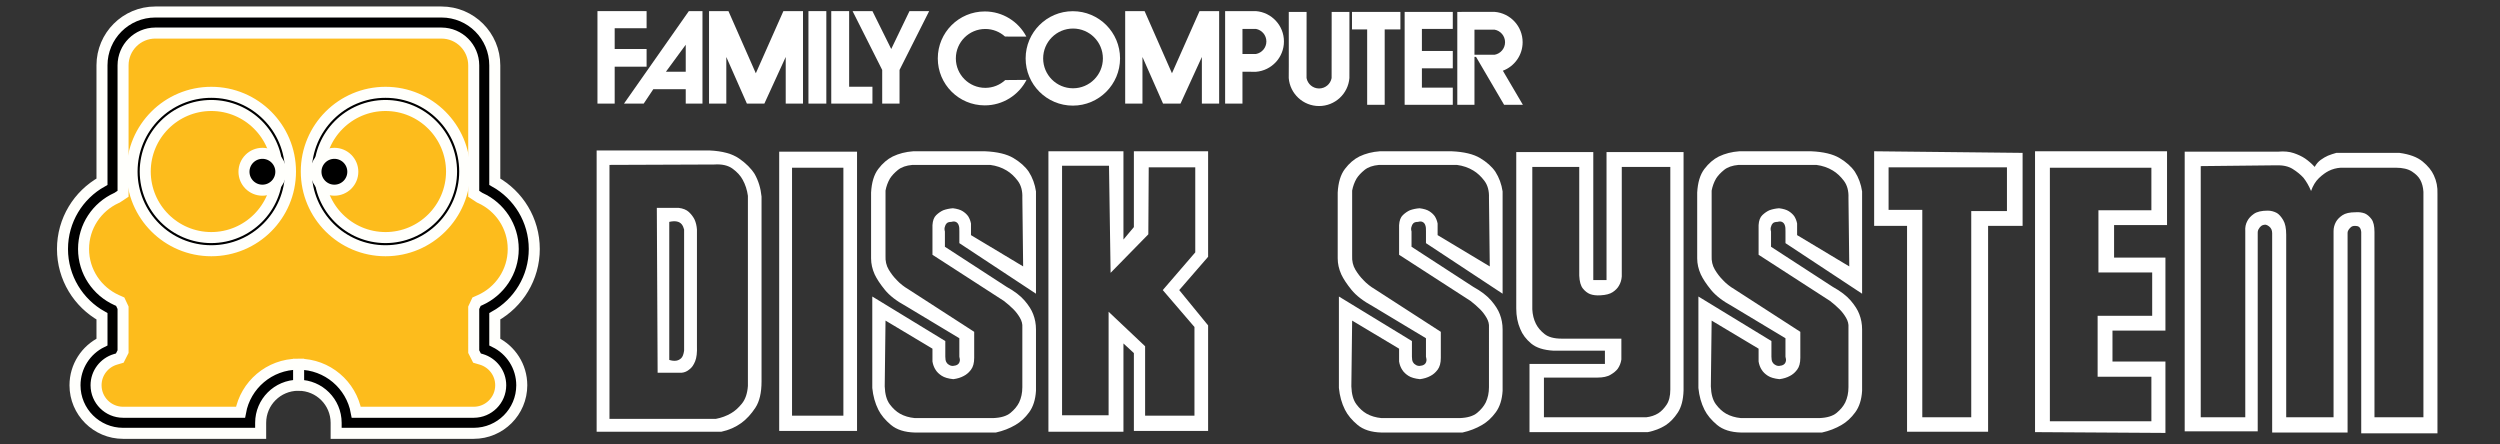 <?xml version="1.0" encoding="UTF-8" standalone="no"?>
<!-- Generator: Adobe Illustrator 13.0.0, SVG Export Plug-In . SVG Version: 6.00 Build 14948)  -->

<svg
   xmlns:ns="http://ns.adobe.com/SaveForWeb/1.0/"
   xmlns:dc="http://purl.org/dc/elements/1.1/"
   xmlns:cc="http://creativecommons.org/ns#"
   xmlns:rdf="http://www.w3.org/1999/02/22-rdf-syntax-ns#"
   xmlns:svg="http://www.w3.org/2000/svg"
   xmlns="http://www.w3.org/2000/svg"
   xmlns:sodipodi="http://sodipodi.sourceforge.net/DTD/sodipodi-0.dtd"
   xmlns:inkscape="http://www.inkscape.org/namespaces/inkscape"
   version="1.2"
   id="Layer_2"
   x="0px"
   y="0px"
   width="567.154px"
   height="100.826px"
   viewBox="15.349 117.018 567.154 100.826"
   xml:space="preserve"
   sodipodi:docname="system.svg"
   inkscape:version="0.92.3 (2405546, 2018-03-11)"><rect x="15.349" y="117.018" width="567.154" height="100.826" fill="#333333" stroke="none"/><defs
   id="defs79" /><sodipodi:namedview
   pagecolor="#ffffff"
   bordercolor="#666666"
   borderopacity="1"
   objecttolerance="10"
   gridtolerance="10"
   guidetolerance="10"
   inkscape:pageopacity="0"
   inkscape:pageshadow="2"
   inkscape:window-width="1633"
   inkscape:window-height="917"
   id="namedview77"
   showgrid="false"
   inkscape:zoom="1.2800756"
   inkscape:cx="314.97585"
   inkscape:cy="64.254376"
   inkscape:window-x="0"
   inkscape:window-y="0"
   inkscape:window-maximized="0"
   inkscape:current-layer="Layer_2" />
<g
   id="g24"
   style="fill:#ffffff"
   transform="matrix(0.95,0,0,0.95,14.946,8.372)">
	<path
   d="m 176.916,152.213 c 1.66,1.15 2.906,2.396 3.737,3.736 0.894,1.598 1.437,3.386 1.629,5.365 v 44.169 c 0,2.684 -0.495,4.775 -1.485,6.277 -0.99,1.5 -2.093,2.697 -3.306,3.592 -1.405,1.021 -3.002,1.725 -4.79,2.107 h -29.798 v -67.165 h 26.923 c 3.067,0.131 5.43,0.769 7.09,1.919 z m 2.108,8.91 c -0.191,-1.404 -0.606,-2.682 -1.245,-3.832 -0.512,-0.958 -1.31,-1.836 -2.396,-2.635 -1.086,-0.799 -2.556,-1.134 -4.407,-1.007 l -25.008,0.096 v 60.649 h 25.391 c 1.341,-0.254 2.555,-0.701 3.641,-1.34 0.895,-0.512 1.757,-1.277 2.587,-2.301 0.83,-1.021 1.31,-2.426 1.438,-4.215 v -45.415 z m -14.084,3.881 c 0.574,0.543 1.021,1.134 1.341,1.772 0.319,0.703 0.511,1.501 0.575,2.395 v 27.786 c 0.063,1.598 -0.08,2.828 -0.432,3.689 -0.352,0.863 -0.782,1.484 -1.293,1.867 -0.575,0.512 -1.214,0.799 -1.916,0.863 h -5.749 l -0.191,-39.379 h 5.174 c 1.086,0.129 1.916,0.464 2.491,1.007 z m -1.15,4.167 c -0.128,-0.51 -0.319,-0.925 -0.574,-1.245 -0.575,-0.702 -1.565,-0.894 -2.971,-0.575 v 32.959 c 0.574,0.191 1.117,0.256 1.629,0.191 0.447,-0.063 0.846,-0.254 1.197,-0.574 0.352,-0.318 0.591,-0.926 0.719,-1.82 z"
   id="path4"
   inkscape:connector-curvature="0"
   style="fill:#ffffff" />
	<path
   d="m 205.086,150.584 v 66.685 h -18.588 v -66.685 z m -3.258,3.832 h -12.264 v 59.212 h 12.264 z"
   id="path6"
   inkscape:connector-curvature="0"
   style="fill:#ffffff" />
	<path
   d="m 229.519,172.429 v -2.778 c 0.063,-1.277 -0.224,-2.044 -0.862,-2.3 -0.256,-0.127 -0.607,-0.127 -1.054,0 -0.512,0 -0.879,0.112 -1.103,0.336 -0.224,0.224 -0.367,0.495 -0.431,0.814 -0.129,0.319 -0.129,0.702 0,1.149 v 3.641 l 14.755,9.582 c 1.852,1.021 3.273,2.107 4.264,3.258 0.991,1.151 1.677,2.236 2.06,3.258 0.447,1.15 0.671,2.363 0.671,3.641 v 14.658 c -0.128,2.109 -0.671,3.818 -1.629,5.127 -0.958,1.311 -2.044,2.316 -3.258,3.018 -1.405,0.83 -2.97,1.438 -4.694,1.82 h -19.354 c -2.428,-0.064 -4.328,-0.67 -5.701,-1.82 -1.373,-1.148 -2.379,-2.363 -3.018,-3.641 -0.767,-1.533 -1.246,-3.258 -1.438,-5.174 v -21.846 l 17.438,10.637 v 3.736 c 0,0.574 0.079,1.006 0.239,1.293 0.159,0.287 0.367,0.496 0.623,0.623 0.255,0.191 0.574,0.287 0.958,0.287 0.958,-0.064 1.501,-0.447 1.629,-1.15 0.063,-0.254 0.031,-0.605 -0.096,-1.053 v -4.408 l -12.743,-7.664 c -2.236,-1.213 -3.913,-2.508 -5.03,-3.881 -1.118,-1.373 -1.933,-2.604 -2.443,-3.689 -0.575,-1.277 -0.862,-2.555 -0.862,-3.832 v -15.713 c 0.127,-2.427 0.702,-4.311 1.725,-5.652 1.021,-1.342 2.172,-2.332 3.449,-2.971 1.469,-0.702 3.098,-1.117 4.887,-1.245 h 17.15 c 2.938,0.128 5.205,0.671 6.803,1.629 1.597,0.958 2.811,2.044 3.641,3.257 0.895,1.406 1.469,2.971 1.725,4.695 v 24.432 z m -1.534,-8.335 c 1.021,0.128 1.805,0.367 2.348,0.719 0.543,0.352 0.974,0.75 1.293,1.197 0.319,0.512 0.543,1.086 0.671,1.725 v 2.778 l 12.456,7.473 -0.192,-16.383 c 0.063,-1.66 -0.304,-3.018 -1.102,-4.072 -0.799,-1.054 -1.677,-1.868 -2.635,-2.443 -1.15,-0.702 -2.46,-1.149 -3.929,-1.342 h -18.587 c -1.47,0.129 -2.62,0.528 -3.45,1.198 -0.83,0.671 -1.469,1.357 -1.916,2.06 -0.512,0.895 -0.862,1.854 -1.054,2.875 V 175.4 c -0.064,1.278 0.191,2.395 0.767,3.354 0.574,0.957 1.213,1.787 1.916,2.49 0.767,0.83 1.693,1.564 2.779,2.203 l 15.713,10.156 v 6.229 c 0,1.213 -0.256,2.156 -0.767,2.826 -0.512,0.672 -1.086,1.166 -1.725,1.484 -0.703,0.385 -1.533,0.641 -2.491,0.768 -1.214,-0.127 -2.14,-0.398 -2.778,-0.814 -0.639,-0.414 -1.118,-0.877 -1.438,-1.389 -0.384,-0.574 -0.64,-1.246 -0.767,-2.014 v -3.064 l -11.21,-6.707 -0.191,15.713 c 0.063,1.852 0.463,3.273 1.197,4.264 0.734,0.991 1.549,1.74 2.443,2.252 1.021,0.574 2.203,0.926 3.545,1.053 h 18.684 c 1.852,-0.063 3.241,-0.479 4.168,-1.244 0.926,-0.768 1.612,-1.598 2.06,-2.492 0.511,-1.086 0.767,-2.299 0.767,-3.641 V 192.55 c 0.063,-0.768 -0.128,-1.533 -0.575,-2.301 -0.447,-0.766 -0.958,-1.436 -1.532,-2.012 -0.703,-0.703 -1.47,-1.373 -2.3,-2.012 l -17.055,-11.019 v -7.09 c 0.063,-1.086 0.367,-1.884 0.91,-2.395 0.543,-0.511 1.102,-0.895 1.677,-1.15 0.704,-0.254 1.47,-0.413 2.3,-0.477 z"
   id="path8"
   inkscape:connector-curvature="0"
   style="fill:#ffffff" />
	<path
   d="m 288.923,175.687 -6.898,7.951 6.898,8.432 v 25.199 h -17.726 v -18.588 l -2.491,-2.299 v 21.078 h -17.917 v -66.972 h 17.917 v 21.078 l 2.491,-2.97 v -18.108 h 17.726 z m -3.067,-21.367 h -11.114 l -0.096,16.001 -9.007,9.198 -0.383,-25.582 h -11.21 v 59.595 h 11.114 v -24.721 l 8.719,8.24 v 16.576 h 11.785 v -21.174 l -7.569,-8.816 7.761,-9.005 z"
   id="path10"
   inkscape:connector-curvature="0"
   style="fill:#ffffff" />
	<path
   d="m 340.949,172.429 v -2.778 c 0.064,-1.277 -0.223,-2.044 -0.861,-2.3 -0.256,-0.127 -0.607,-0.127 -1.055,0 -0.512,0 -0.879,0.112 -1.102,0.336 -0.225,0.224 -0.367,0.495 -0.432,0.814 -0.129,0.319 -0.129,0.702 0,1.149 v 3.641 l 14.756,9.582 c 1.852,1.021 3.273,2.107 4.264,3.258 0.991,1.151 1.676,2.236 2.059,3.258 0.447,1.15 0.672,2.363 0.672,3.641 v 14.658 c -0.129,2.109 -0.672,3.818 -1.629,5.127 -0.959,1.311 -2.045,2.316 -3.258,3.018 -1.406,0.83 -2.971,1.438 -4.695,1.82 h -19.354 c -2.428,-0.064 -4.328,-0.67 -5.701,-1.82 -1.373,-1.148 -2.379,-2.363 -3.018,-3.641 -0.768,-1.533 -1.246,-3.258 -1.438,-5.174 v -21.846 l 17.438,10.637 v 3.736 c 0,0.574 0.08,1.006 0.24,1.293 0.158,0.287 0.367,0.496 0.623,0.623 0.254,0.191 0.574,0.287 0.957,0.287 0.959,-0.064 1.502,-0.447 1.629,-1.15 0.064,-0.254 0.031,-0.605 -0.096,-1.053 v -4.408 l -12.742,-7.664 c -2.236,-1.213 -3.914,-2.508 -5.031,-3.881 -1.117,-1.373 -1.932,-2.604 -2.443,-3.689 -0.574,-1.277 -0.861,-2.555 -0.861,-3.832 v -15.713 c 0.127,-2.427 0.701,-4.311 1.725,-5.652 1.021,-1.342 2.172,-2.332 3.449,-2.971 1.469,-0.702 3.098,-1.117 4.887,-1.245 h 17.15 c 2.938,0.128 5.205,0.671 6.803,1.629 1.596,0.958 2.811,2.044 3.641,3.257 0.895,1.406 1.469,2.971 1.725,4.695 v 24.432 z m -1.533,-8.335 c 1.021,0.128 1.805,0.367 2.348,0.719 0.543,0.352 0.975,0.75 1.293,1.197 0.32,0.512 0.543,1.086 0.672,1.725 v 2.778 l 12.455,7.473 -0.191,-16.383 c 0.063,-1.66 -0.305,-3.018 -1.102,-4.072 -0.799,-1.054 -1.678,-1.868 -2.635,-2.443 -1.15,-0.702 -2.461,-1.149 -3.93,-1.342 H 329.74 c -1.471,0.129 -2.621,0.528 -3.451,1.198 -0.83,0.671 -1.469,1.357 -1.916,2.06 -0.512,0.895 -0.861,1.854 -1.053,2.875 V 175.4 c -0.064,1.278 0.191,2.395 0.766,3.354 0.574,0.957 1.213,1.787 1.916,2.49 0.768,0.83 1.693,1.564 2.779,2.203 l 15.713,10.156 v 6.229 c 0,1.213 -0.256,2.156 -0.766,2.826 -0.512,0.672 -1.086,1.166 -1.725,1.484 -0.703,0.385 -1.533,0.641 -2.492,0.768 -1.213,-0.127 -2.139,-0.398 -2.777,-0.814 -0.639,-0.414 -1.119,-0.877 -1.438,-1.389 -0.385,-0.574 -0.641,-1.246 -0.768,-2.014 v -3.064 l -11.209,-6.707 -0.191,15.713 c 0.063,1.852 0.463,3.273 1.197,4.264 0.734,0.991 1.549,1.74 2.443,2.252 1.021,0.574 2.203,0.926 3.545,1.053 h 18.684 c 1.852,-0.063 3.24,-0.479 4.168,-1.244 0.926,-0.768 1.611,-1.598 2.059,-2.492 0.512,-1.086 0.768,-2.299 0.768,-3.641 V 192.55 c 0.063,-0.768 -0.129,-1.533 -0.576,-2.301 -0.447,-0.766 -0.957,-1.436 -1.531,-2.012 -0.703,-0.703 -1.471,-1.373 -2.301,-2.012 l -17.055,-11.019 v -7.09 c 0.064,-1.086 0.367,-1.884 0.91,-2.395 0.543,-0.511 1.102,-0.895 1.678,-1.15 0.703,-0.254 1.469,-0.413 2.299,-0.477 z"
   id="path12"
   inkscape:connector-curvature="0"
   style="fill:#ffffff" />
	<path
   d="m 402.461,150.68 v 56.912 c -0.064,2.236 -0.527,4.01 -1.389,5.318 -0.863,1.311 -1.836,2.316 -2.922,3.018 -1.215,0.768 -2.619,1.311 -4.217,1.629 H 365.67 V 201.27 h 18.012 v -3.162 h -12.264 c -2.363,-0.127 -4.152,-0.703 -5.365,-1.725 -1.215,-1.021 -2.076,-2.172 -2.588,-3.449 -0.639,-1.469 -0.957,-3.098 -0.957,-4.887 V 150.68 h 18.396 v 30.564 h 3.162 V 150.68 Z m -3.162,3.545 h -11.592 v 26.158 c -0.064,0.83 -0.289,1.564 -0.672,2.203 -0.32,0.574 -0.814,1.086 -1.484,1.533 -0.672,0.447 -1.645,0.703 -2.922,0.766 -0.959,0.064 -1.789,-0.031 -2.492,-0.287 -0.639,-0.256 -1.213,-0.703 -1.725,-1.342 -0.512,-0.639 -0.799,-1.66 -0.861,-3.066 V 154.226 H 366.34 v 34.013 c 0.064,1.277 0.352,2.428 0.863,3.449 0.447,0.895 1.133,1.709 2.059,2.443 0.926,0.734 2.283,1.102 4.072,1.102 h 14.277 v 4.982 c -0.129,0.83 -0.416,1.564 -0.863,2.203 -0.383,0.512 -0.959,0.99 -1.725,1.438 -0.768,0.447 -1.789,0.672 -3.066,0.672 h -12.838 v 9.484 h 24.432 c 1.086,-0.127 2.045,-0.445 2.875,-0.957 0.701,-0.447 1.355,-1.117 1.963,-2.012 0.608,-0.895 0.91,-2.109 0.91,-3.643 z"
   id="path14"
   inkscape:connector-curvature="0"
   style="fill:#ffffff" />
	<path
   d="m 426.799,172.429 v -2.778 c 0.063,-1.277 -0.225,-2.044 -0.863,-2.3 -0.256,-0.127 -0.607,-0.127 -1.053,0 -0.512,0 -0.879,0.112 -1.104,0.336 -0.223,0.224 -0.367,0.495 -0.43,0.814 -0.129,0.319 -0.129,0.702 0,1.149 v 3.641 l 14.754,9.582 c 1.852,1.021 3.273,2.107 4.264,3.258 0.991,1.151 1.678,2.236 2.061,3.258 0.447,1.15 0.67,2.363 0.67,3.641 v 14.658 c -0.127,2.109 -0.67,3.818 -1.629,5.127 -0.957,1.311 -2.043,2.316 -3.258,3.018 -1.404,0.83 -2.969,1.438 -4.693,1.82 h -19.355 c -2.428,-0.064 -4.328,-0.67 -5.701,-1.82 -1.373,-1.148 -2.379,-2.363 -3.018,-3.641 -0.766,-1.533 -1.246,-3.258 -1.438,-5.174 v -21.846 l 17.439,10.637 v 3.736 c 0,0.574 0.078,1.006 0.238,1.293 0.16,0.287 0.367,0.496 0.623,0.623 0.256,0.191 0.574,0.287 0.959,0.287 0.957,-0.064 1.5,-0.447 1.629,-1.15 0.063,-0.254 0.031,-0.605 -0.096,-1.053 v -4.408 l -12.744,-7.664 c -2.236,-1.213 -3.912,-2.508 -5.029,-3.881 -1.119,-1.373 -1.934,-2.604 -2.443,-3.689 -0.576,-1.277 -0.863,-2.555 -0.863,-3.832 v -15.713 c 0.127,-2.427 0.703,-4.311 1.725,-5.652 1.022,-1.341 2.172,-2.332 3.449,-2.971 1.469,-0.702 3.098,-1.117 4.887,-1.245 h 17.15 c 2.938,0.128 5.205,0.671 6.803,1.629 1.598,0.958 2.811,2.044 3.641,3.257 0.895,1.406 1.469,2.971 1.725,4.695 v 24.432 z m -1.533,-8.335 c 1.021,0.128 1.805,0.367 2.348,0.719 0.543,0.352 0.973,0.75 1.293,1.197 0.318,0.512 0.543,1.086 0.67,1.725 v 2.778 l 12.457,7.473 -0.193,-16.383 c 0.064,-1.66 -0.303,-3.018 -1.102,-4.072 -0.799,-1.054 -1.676,-1.868 -2.635,-2.443 -1.15,-0.702 -2.459,-1.149 -3.928,-1.342 h -18.588 c -1.469,0.129 -2.619,0.528 -3.449,1.198 -0.83,0.671 -1.469,1.357 -1.916,2.06 -0.512,0.895 -0.863,1.854 -1.055,2.875 V 175.4 c -0.064,1.278 0.191,2.395 0.768,3.354 0.574,0.957 1.213,1.787 1.916,2.49 0.766,0.83 1.693,1.564 2.779,2.203 l 15.713,10.156 v 6.229 c 0,1.213 -0.256,2.156 -0.768,2.826 -0.512,0.672 -1.086,1.166 -1.725,1.484 -0.703,0.385 -1.533,0.641 -2.49,0.768 -1.215,-0.127 -2.141,-0.398 -2.779,-0.814 -0.639,-0.414 -1.117,-0.877 -1.438,-1.389 -0.383,-0.574 -0.639,-1.246 -0.766,-2.014 v -3.064 l -11.211,-6.707 -0.191,15.713 c 0.064,1.852 0.463,3.273 1.197,4.264 0.734,0.991 1.549,1.74 2.443,2.252 1.021,0.574 2.203,0.926 3.545,1.053 h 18.684 c 1.852,-0.063 3.242,-0.479 4.168,-1.244 0.926,-0.768 1.613,-1.598 2.061,-2.492 0.51,-1.086 0.766,-2.299 0.766,-3.641 V 192.55 c 0.064,-0.768 -0.127,-1.533 -0.574,-2.301 -0.447,-0.766 -0.959,-1.436 -1.533,-2.012 -0.703,-0.703 -1.469,-1.373 -2.299,-2.012 l -17.055,-11.019 v -7.09 c 0.063,-1.086 0.367,-1.884 0.91,-2.395 0.543,-0.511 1.102,-0.895 1.676,-1.15 0.703,-0.254 1.471,-0.413 2.301,-0.477 z"
   id="path16"
   inkscape:connector-curvature="0"
   style="fill:#ffffff" />
	<path
   d="m 483.424,150.871 v 17.438 h -8.24 v 49.152 H 455.83 v -49.152 h -7.857 v -17.82 z m -3.736,3.449 h -28.266 v 10.156 h 8.049 v 49.535 h 11.689 v -49.248 h 8.527 V 154.32 Z"
   id="path18"
   inkscape:connector-curvature="0"
   style="fill:#ffffff" />
	<path
   d="m 505.27,168.117 v 7.761 h 12.264 v 17.438 h -12.646 v 7.377 h 12.646 v 17.055 l -31.139,-0.191 v -67.068 h 31.521 v 17.629 H 505.27 Z m -3.737,11.306 v -14.851 h 12.646 v -10.156 h -24.24 v 60.554 h 24.24 v -10.635 h -12.838 v -14.564 h 13.029 v -10.348 z"
   id="path20"
   inkscape:connector-curvature="0"
   style="fill:#ffffff" />
	<path
   d="m 578.949,152.932 c 1.277,1.054 2.172,2.155 2.684,3.305 0.639,1.342 0.926,2.812 0.861,4.407 v 57.2 h -18.205 v -48.097 c -0.064,-0.702 -0.318,-1.149 -0.766,-1.341 -0.256,-0.064 -0.512,-0.097 -0.768,-0.097 -0.383,0 -0.686,0.097 -0.91,0.288 -0.223,0.191 -0.398,0.383 -0.525,0.574 -0.193,0.256 -0.289,0.512 -0.289,0.767 v 47.714 H 543.02 v -47.619 c 0,-0.702 -0.256,-1.245 -0.766,-1.628 -0.256,-0.191 -0.512,-0.319 -0.768,-0.384 -0.447,0 -0.799,0.097 -1.055,0.288 -0.256,0.191 -0.447,0.415 -0.574,0.67 -0.191,0.256 -0.287,0.575 -0.287,0.958 v 47.427 h -17.438 v -66.781 h 22.324 c 1.404,-0.128 2.635,-0.017 3.688,0.335 1.055,0.352 1.965,0.783 2.732,1.294 0.83,0.575 1.596,1.246 2.299,2.012 0.383,-0.702 0.861,-1.261 1.438,-1.677 0.574,-0.415 1.148,-0.75 1.725,-1.006 0.639,-0.256 1.309,-0.479 2.012,-0.671 h 15.043 c 2.425,0.321 4.279,1.008 5.556,2.062 z m 0.192,7.233 c -0.064,-1.086 -0.318,-2.044 -0.766,-2.874 -0.385,-0.703 -1.039,-1.357 -1.965,-1.965 -0.926,-0.606 -2.221,-0.91 -3.881,-0.91 h -13.125 c -1.023,0.064 -1.98,0.319 -2.875,0.767 -0.768,0.384 -1.549,0.959 -2.348,1.725 -0.799,0.767 -1.422,1.789 -1.869,3.066 -0.512,-1.213 -1.117,-2.268 -1.82,-3.162 -0.703,-0.766 -1.564,-1.469 -2.586,-2.107 -1.023,-0.639 -2.365,-0.927 -4.025,-0.862 l -17.916,0.191 v 59.978 H 536.6 v -44.457 c -0.064,-0.895 0.096,-1.692 0.479,-2.396 0.32,-0.639 0.848,-1.213 1.582,-1.725 0.734,-0.511 1.836,-0.767 3.305,-0.767 0.768,0 1.502,0.192 2.205,0.575 0.51,0.319 1.006,0.878 1.484,1.677 0.478,0.799 0.719,1.964 0.719,3.497 v 43.594 h 11.307 v -44.457 c 0,-0.766 0.191,-1.501 0.574,-2.204 0.318,-0.574 0.83,-1.102 1.533,-1.58 0.701,-0.479 1.756,-0.719 3.162,-0.719 0.766,-0.063 1.5,0.032 2.203,0.287 0.574,0.256 1.102,0.703 1.58,1.342 0.478,0.639 0.719,1.661 0.719,3.065 v 44.265 h 11.689 z"
   id="path22"
   inkscape:connector-curvature="0"
   style="fill:#ffffff" />
</g>
<polygon
   points="154.833,117.018 154.833,121.107 147.211,121.107 147.211,126.067 154.833,126.067 154.833,130.288 147.211,130.288 147.211,139.104 143.1,139.104 143.1,117.018 "
   id="polygon26"
   style="fill:#ffffff"
   transform="matrix(0.95,0,0,0.95,14.946,8.372)" />
<path
   d="m 174.713,140.52 h -3.797 v -3.267 h -7.355 l -2.179,3.267 h -4.472 l 14.711,-20.982 h 3.092 z m -3.797,-7.231 v -6.122 l -4.493,6.122 z"
   id="path28"
   style="fill:#ffffff;stroke-width:0.95"
   inkscape:connector-curvature="0" />
<polygon
   points="174.379,117.018 180.916,131.864 187.499,117.018 192.182,117.018 192.182,139.104 188.055,139.104 188.055,127.969 182.956,139.104 178.783,139.104 173.869,127.969 173.869,139.104 169.743,139.104 169.743,117.018 "
   id="polygon30"
   style="fill:#ffffff"
   transform="matrix(0.95,0,0,0.95,14.946,8.372)" />
<polygon
   points="273.756,117.018 280.292,131.864 286.876,117.018 291.559,117.018 291.559,139.104 287.432,139.104 287.432,127.969 282.332,139.104 278.16,139.104 273.245,127.969 273.245,139.104 269.119,139.104 269.119,117.018 "
   id="polygon32"
   style="fill:#ffffff"
   transform="matrix(0.95,0,0,0.95,14.946,8.372)" />
<rect
   x="198.755"
   y="119.539"
   width="4.057"
   height="20.982"
   id="rect34"
   style="fill:#ffffff;stroke-width:0.95" />
<polygon
   points="203.2,117.018 203.2,135.077 208.765,135.077 208.765,139.104 198.93,139.104 198.93,117.018 "
   id="polygon36"
   style="fill:#ffffff"
   transform="matrix(0.95,0,0,0.95,14.946,8.372)" />
<polygon
   points="208.765,117.018 213.251,126.067 217.608,117.018 222.31,117.018 215.235,131.066 215.235,139.104 211.095,139.104 211.095,131.066 204.02,117.018 "
   id="polygon38"
   style="fill:#ffffff"
   transform="matrix(0.95,0,0,0.95,14.946,8.372)" />
<path
   d="M 248.249,135.103"
   id="path40"
   style="fill:#ffffff;stroke:#231f20;stroke-width:0.328"
   inkscape:connector-curvature="0" />
<path
   d="m 248.191,125.325 c -1.781,-3.394 -5.34,-5.71 -9.44,-5.71 -5.884,0 -10.655,4.77 -10.655,10.655 0,5.885 4.77,10.654 10.655,10.654 4.129,0 7.709,-2.348 9.478,-5.783 l -4.828,0.04 c -1.19,1.097 -2.781,1.768 -4.528,1.768 -3.69,0 -6.679,-2.991 -6.679,-6.68 0,-3.69 2.99,-6.679 6.679,-6.679 1.722,0 3.293,0.652 4.476,1.722 z"
   id="path42"
   style="fill:#ffffff;stroke-width:0.95"
   inkscape:connector-curvature="0" />
<path
   d="m 258.734,140.98 c -5.915,0 -10.709,-4.796 -10.709,-10.71 0,-5.915 4.796,-10.71 10.709,-10.71 5.917,0 10.711,4.796 10.711,10.71 9.5e-4,5.916 -4.795,10.71 -10.711,10.71 z m 6.819,-10.71 c 0,-3.742 -3.035,-6.776 -6.777,-6.776 -3.742,0 -6.776,3.034 -6.776,6.776 0,3.742 3.033,6.776 6.776,6.776 3.742,0 6.777,-3.034 6.777,-6.776 z"
   id="path44"
   style="fill:#ffffff;stroke-width:0.95"
   inkscape:connector-curvature="0" />
<path
   d="m 300.283,119.541 c 3.55,0.285 6.343,3.258 6.343,6.882 0,3.623 -2.792,6.596 -6.343,6.881 l -3.068,-0.014 v 7.23 h -3.934 v -20.982 h 3.934 z m -3.067,4.036 v 5.691 l 3.068,-0.003 c 1.341,-0.251 2.357,-1.428 2.357,-2.842 0,-1.415 -1.016,-2.593 -2.357,-2.843 z"
   id="path46"
   style="fill:#ffffff;stroke-width:0.95"
   inkscape:connector-curvature="0" />
<path
   d="m 349.848,140.793 h -3.894 v -21.074 l 5.41,-0.008 3.067,0.002 c 3.55,0.285 6.343,3.258 6.343,6.882 0,2.96 -1.865,5.486 -4.483,6.467 l 4.539,7.73 h -4.261 l -6.362,-10.87 h -0.359 z m -2.418,-0.1 m 3.935,0 m 3.068,-11.256 c 1.341,-0.251 2.357,-1.429 2.357,-2.842 0,-1.415 -1.016,-2.593 -2.357,-2.843 h -4.584 v 5.69 z"
   id="path48"
   style="fill:#ffffff;stroke-width:0.95"
   inkscape:connector-curvature="0" />
<path
   d="m 317.455,127.728 m 0,0 m -5.688,0 m -0.014,3.935 m 0,0 0.003,3.068 c 0.252,1.342 1.428,2.357 2.842,2.357 1.415,0 2.593,-1.016 2.843,-2.357 l 0.003,-3.068 0.011,-11.942 h 4.028 v 11.942 l -0.004,3.068 c -0.285,3.551 -3.257,6.342 -6.881,6.342 -3.623,0 -6.595,-2.791 -6.881,-6.342 l 0.014,-3.068 -0.007,-11.942 h 4.043 z"
   id="path50"
   style="fill:#ffffff;stroke-width:0.95"
   inkscape:connector-curvature="0" />
<polygon
   points="331.09,139.391 331.09,121.389 334.842,121.389 334.842,117.208 323.281,117.208 323.281,121.389 326.905,121.389 326.905,139.391 "
   id="polygon52"
   style="fill:#ffffff"
   transform="matrix(0.95,0,0,0.95,14.946,8.372)" />
<polygon
   points="335.855,139.391 335.855,117.208 347.352,117.208 347.352,121.269 339.976,121.269 339.976,126.536 347.352,126.536 347.352,130.678 339.976,130.678 339.976,135.293 347.352,135.293 347.352,139.391 "
   id="polygon54"
   style="fill:#ffffff"
   transform="matrix(0.95,0,0,0.95,14.946,8.372)" />
<path
   d="M 349.848,129.942"
   id="path56"
   style="fill:#ffffff;stroke:#231f20;stroke-width:0.328"
   inkscape:connector-curvature="0" />
<g
   id="g74"
   transform="matrix(0.95,0,0,0.95,14.946,8.372)"
   style="stroke:#fffffc;stroke-opacity:1;stroke-width:2.632;stroke-miterlimit:4;stroke-dasharray:none">
	<g
   id="g62"
   style="stroke:#fffffc;stroke-opacity:1;stroke-width:2.632;stroke-miterlimit:4;stroke-dasharray:none">
		<path
   d="m 71.735,203.853 c 6.338,0 11.477,5.137 11.477,11.475 h 30.341 c 4.949,0 8.961,-4.012 8.961,-8.959 0,-4.068 -2.712,-7.506 -6.426,-8.6 l -0.021,-0.039 c 0,-2.811 0,-5.877 0,-9.313 l 0.045,-0.097 c 5.534,-2.48 9.388,-8.038 9.388,-14.495 0,-6.424 -3.816,-11.959 -9.306,-14.458 l -0.127,-0.083 c 0,-14.469 0,-27.019 0,-29.32 0,-5.644 -4.575,-10.219 -10.218,-10.219 H 37.516 c -5.644,0 -10.219,4.575 -10.219,10.219 0,2.301 0,14.851 0,29.32 l -0.126,0.083 c -5.49,2.499 -9.307,8.034 -9.307,14.458 0,6.457 3.854,12.015 9.388,14.495 l 0.045,0.097 c 0,3.437 0,6.503 0,9.313 l -0.02,0.039 c -3.714,1.094 -6.426,4.531 -6.426,8.6 0,4.947 4.013,8.959 8.961,8.959 h 30.341 c 0,-6.338 5.138,-11.475 11.477,-11.475 z"
   id="path58"
   inkscape:connector-curvature="0"
   style="fill:#fdbc1c;stroke:#fffffc;stroke-opacity:1;stroke-width:2.632;stroke-miterlimit:4;stroke-dasharray:none" />
		<path
   d="m 18.335,206.369 c 0.005,-4.535 2.627,-8.455 6.445,-10.319 v 0 c 0,-1.921 0,-3.964 0,-6.157 v 0 c -5.626,-3.145 -9.43,-9.164 -9.432,-16.067 v 0 c 0.002,-6.903 3.806,-12.923 9.432,-16.066 v 0 c 0,-13.82 0,-25.576 0,-27.795 v 0 c 0.003,-7.034 5.701,-12.733 12.734,-12.734 v 0 h 68.333 c 7.034,0.001 12.733,5.701 12.734,12.734 v 0 c 0,2.219 0,13.977 0,27.795 v 0 c 5.626,3.143 9.43,9.163 9.432,16.066 v 0 c -0.002,6.903 -3.805,12.923 -9.432,16.067 v 0 c 0,2.193 0,4.236 0,6.157 v 0 c 3.819,1.864 6.442,5.784 6.445,10.319 v 0 c -10e-4,6.338 -5.136,11.473 -11.476,11.475 v 0 H 80.696 v -2.516 c -0.009,-4.947 -4.013,-8.951 -8.96,-8.961 v 0 -2.516 -2.516 c 6.869,0.002 12.58,4.951 13.765,11.479 v 0 h 28.052 c 3.558,-0.008 6.439,-2.889 6.444,-6.445 v 0 c 0.005,-2.928 -1.956,-5.398 -4.62,-6.186 v 0 l -1.042,-0.307 -0.783,-1.545 v -0.602 c -0.001,-2.812 -0.001,-5.879 -0.001,-9.314 v 0 -0.56 l 0.679,-1.45 0.854,-0.381 c 4.657,-2.092 7.903,-6.764 7.901,-12.2 v 0 c 0.002,-5.41 -3.213,-10.062 -7.833,-12.169 v 0 l -0.183,-0.083 -1.418,-0.937 v -1.352 c 0,-14.47 0,-27.019 0,-29.32 v 0 c -0.008,-4.254 -3.449,-7.695 -7.703,-7.704 v 0 H 37.515 c -4.254,0.008 -7.695,3.45 -7.703,7.704 v 0 c 0,2.301 0,14.851 0,29.32 v 0 1.352 l -1.129,0.746 -0.291,0.192 -0.18,0.082 c -4.621,2.108 -7.835,6.76 -7.833,12.169 v 0 c -0.003,5.437 3.244,10.108 7.901,12.2 v 0 l 0.852,0.381 0.679,1.45 v 0.56 c 0,3.436 0,6.503 0,9.314 v 0 0.602 l -0.784,1.545 -1.042,0.307 c -2.665,0.787 -4.625,3.258 -4.62,6.186 v 0 c 0.005,3.557 2.886,6.438 6.445,6.445 v 0 h 28.051 c 1.187,-6.527 6.897,-11.477 13.767,-11.479 v 0 h 0.105 v 2.516 2.516 H 71.63 c -4.949,0.01 -8.952,4.014 -8.961,8.961 v 0 2.516 H 29.813 c -6.339,-0.003 -11.476,-5.137 -11.478,-11.475 z"
   id="path60"
   inkscape:connector-curvature="0"
   style="stroke:#fffffc;stroke-opacity:1;stroke-width:2.632;stroke-miterlimit:4;stroke-dasharray:none" />
	</g>
	<path
   d="M 27.297,208.673"
   id="path64"
   inkscape:connector-curvature="0"
   style="fill:#ec1c4e;stroke:#fffffc;stroke-opacity:1;stroke-width:2.632;stroke-miterlimit:4;stroke-dasharray:none" />
	<path
   d="m 31.96,155.326 c 10e-4,-10.448 8.47,-18.916 18.918,-18.917 v 0 c 10.448,0.001 18.917,8.469 18.917,18.917 v 0 c -0.001,10.448 -8.47,18.916 -18.917,18.916 v 0 c -10.447,0 -18.916,-8.468 -18.918,-18.916 z m 3.145,0 c 0.015,8.712 7.062,15.757 15.773,15.772 v 0 c 8.711,-0.015 15.758,-7.061 15.773,-15.772 v 0 c -0.016,-8.71 -7.063,-15.757 -15.773,-15.773 v 0 c -8.711,0.016 -15.758,7.063 -15.773,15.773 z"
   id="path66"
   inkscape:connector-curvature="0"
   style="stroke:#fffffc;stroke-opacity:1;stroke-width:2.632;stroke-miterlimit:4;stroke-dasharray:none" />
	<circle
   cx="63.089"
   cy="155.38"
   r="4.402"
   id="circle68"
   style="stroke:#fffffc;stroke-opacity:1;stroke-width:2.632;stroke-miterlimit:4;stroke-dasharray:none" />
	<path
   d="m 73.569,155.326 v 0 c 0,-10.448 8.469,-18.916 18.917,-18.917 v 0 c 10.447,0.001 18.916,8.469 18.917,18.917 v 0 c -0.001,10.448 -8.47,18.916 -18.917,18.916 v 0 c -10.448,0 -18.917,-8.468 -18.917,-18.916 z m 18.917,15.773 c 8.71,-0.015 15.757,-7.061 15.772,-15.772 v 0 c -0.016,-8.71 -7.062,-15.757 -15.772,-15.773 v 0 c -8.71,0.016 -15.759,7.063 -15.774,15.773 v 0 c 0.016,8.711 7.064,15.756 15.774,15.772 z"
   id="path70"
   inkscape:connector-curvature="0"
   style="stroke:#fffffc;stroke-opacity:1;stroke-width:2.632;stroke-miterlimit:4;stroke-dasharray:none" />
	<circle
   cx="80.276"
   cy="155.38"
   r="4.402"
   id="circle72"
   style="stroke:#fffffc;stroke-opacity:1;stroke-width:2.632;stroke-miterlimit:4;stroke-dasharray:none" />
</g>
</svg>